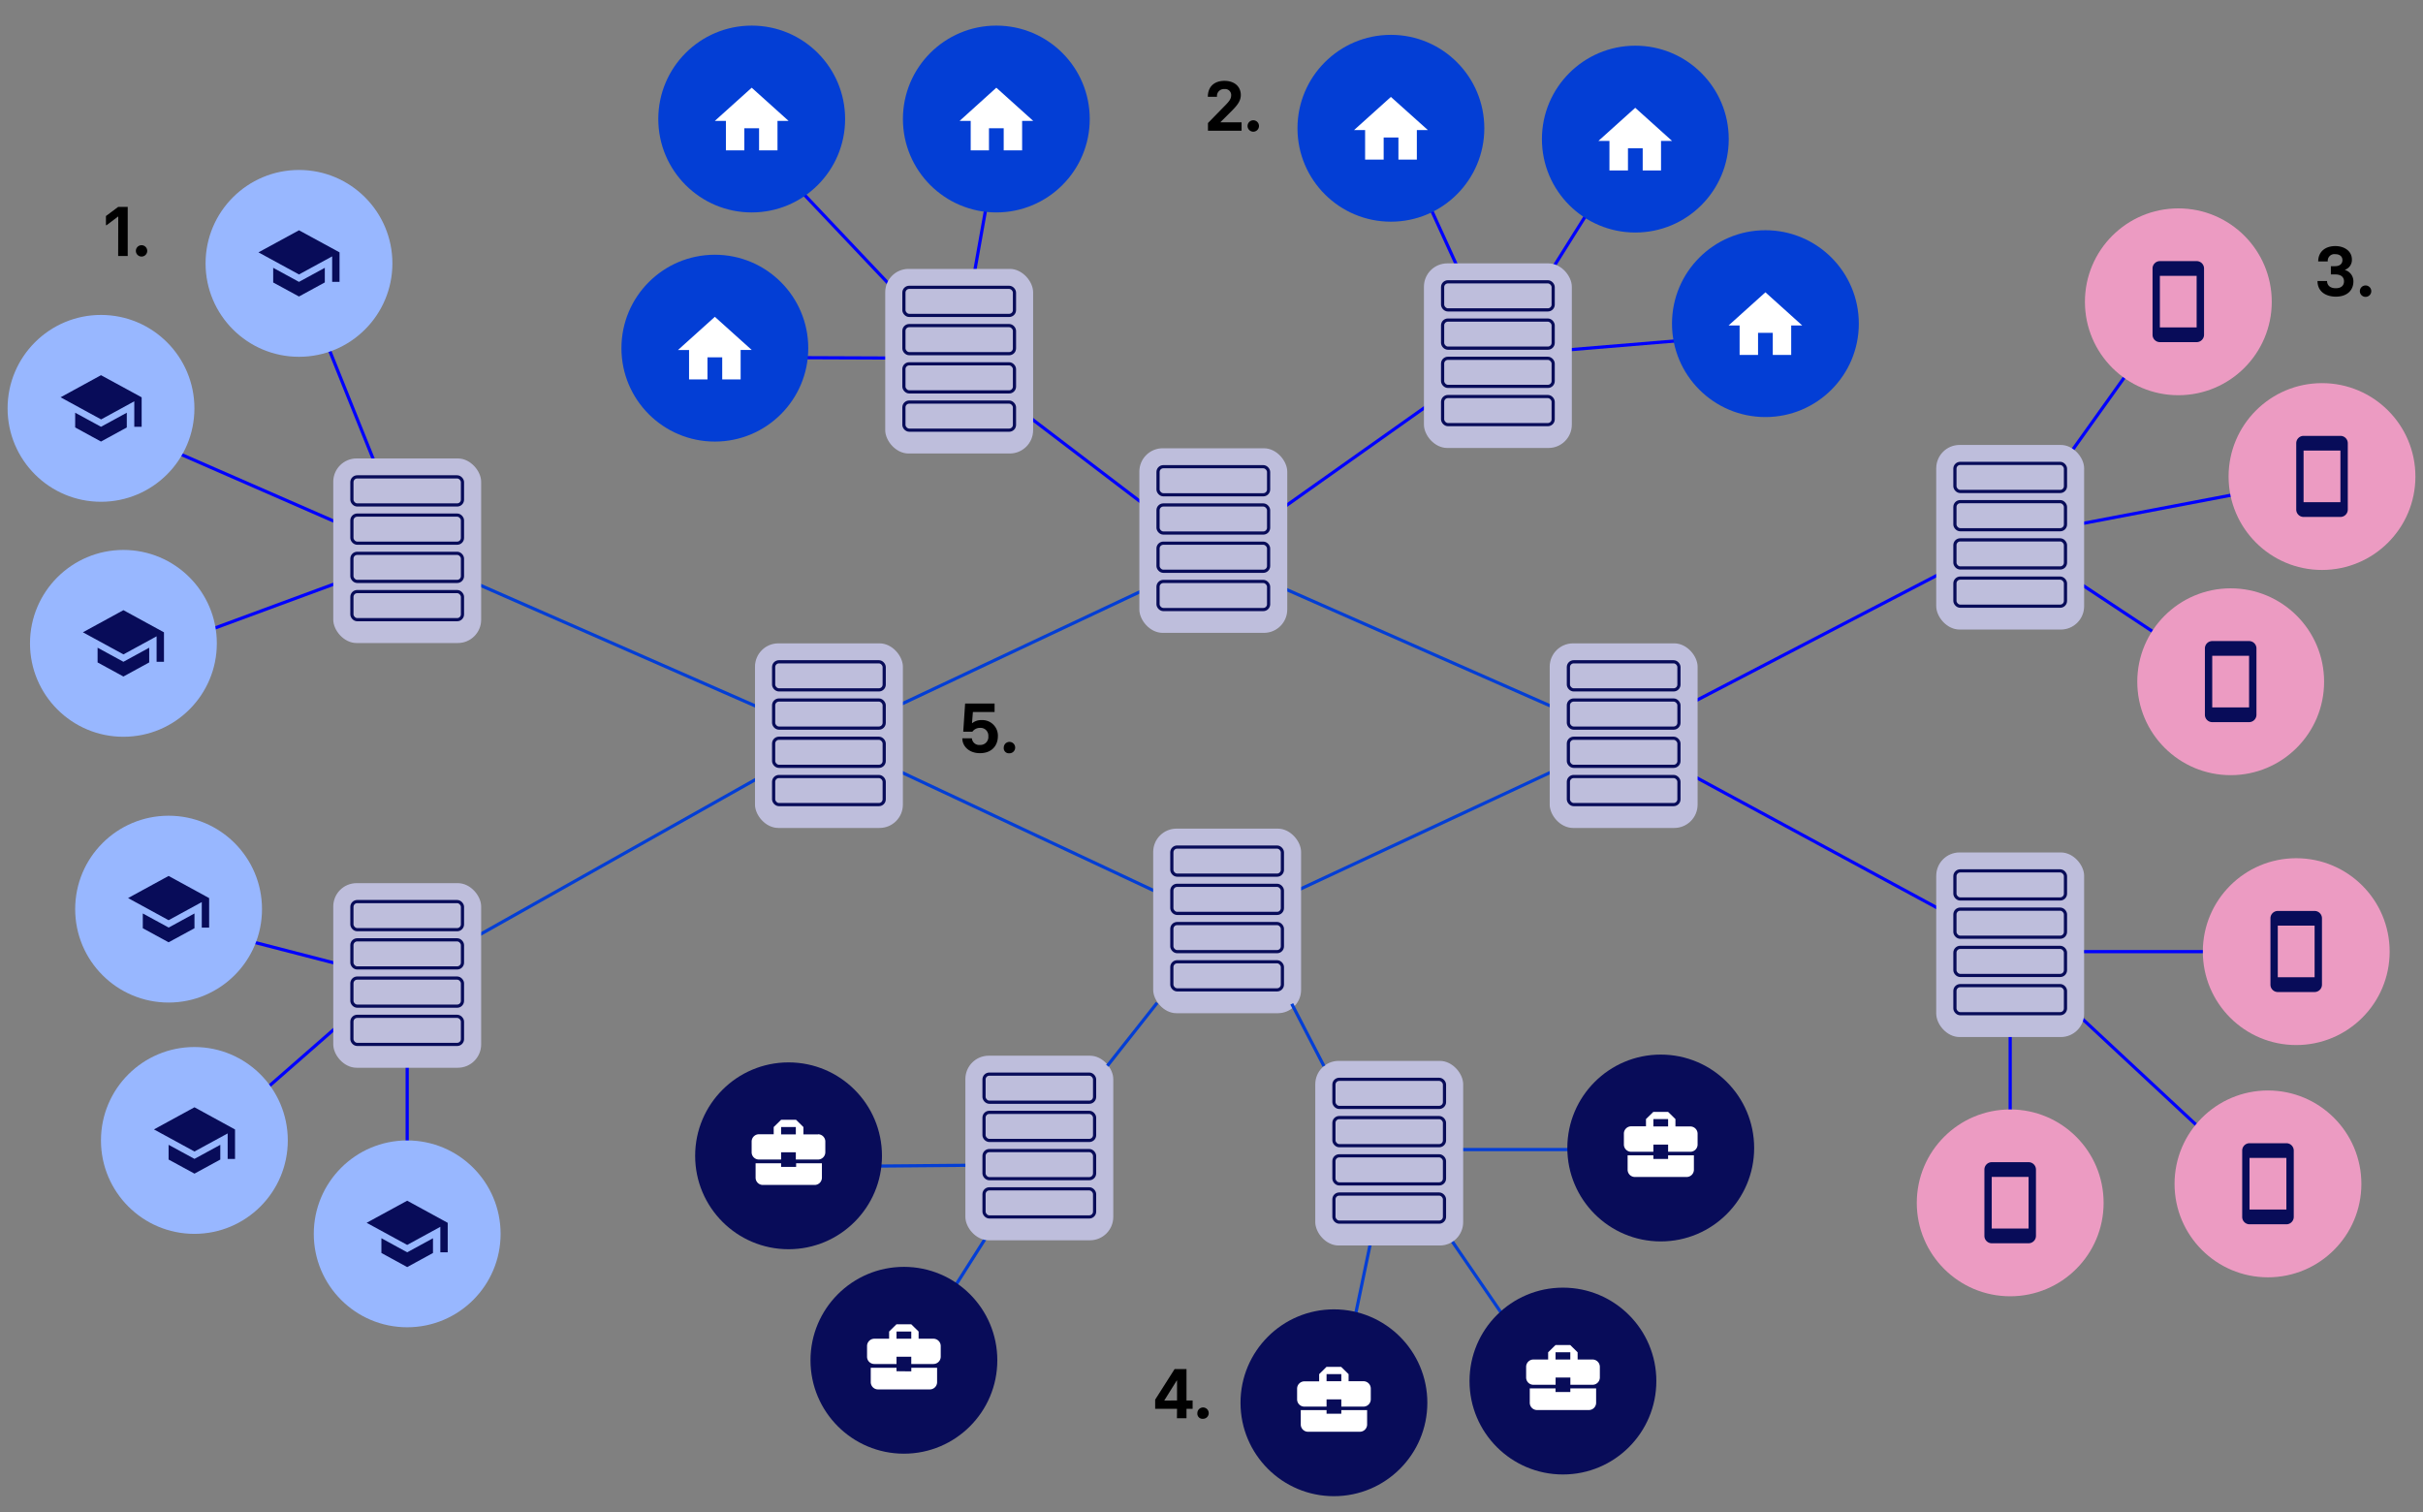 <svg xmlns="http://www.w3.org/2000/svg" viewBox="0 0 760 474.39">
  <rect x="0" y="0" width="760" height="474.39" fill="#808080" stroke="none"/>
  <defs>
    <style>
      .a24ed3a2-6d62-4f55-b753-7ce059bf452c, .aaecd743-d9d7-464b-b85f-138104169cf3, .f306418e-aecf-48a1-b78f-ccc62ac26f00 {
        fill: none;
        stroke-miterlimit: 10;
      }

      .a24ed3a2-6d62-4f55-b753-7ce059bf452c {
        stroke: #033ed5;
      }

      .b9a4fb09-e3b2-43bf-aede-8d4d7c29802b {
        fill: #080c59;
      }

      .e487f0d1-32ee-4257-996d-f0ad32b5f33d {
        fill: #fff;
      }

      .bbfe62b3-6b21-40f7-91a2-8f64a41d06da {
        fill: #bebedc;
      }

      .f306418e-aecf-48a1-b78f-ccc62ac26f00 {
        stroke: #080c59;
      }

      .aaecd743-d9d7-464b-b85f-138104169cf3 {
        stroke: blue;
      }

      .b161ac62-6478-44bd-b9ae-8ad3c837760e {
        fill: #ec9bc2;
      }

      .f60a0aa7-51d9-49af-80e9-37ffdffadf57 {
        fill: #033ed5;
      }

      .e7863040-933b-409e-8e06-4878786fd4f3 {
        fill: #98b7ff;
      }
    </style>
  </defs>
  <g id="b863e560-5fe5-40c9-8933-b602f45843ed" data-name="Layer 2">
    <line class="a24ed3a2-6d62-4f55-b753-7ce059bf452c" x1="418.4" y1="444.8" x2="435.74" y2="361.7"/>
    <g>
      <circle class="b9a4fb09-e3b2-43bf-aede-8d4d7c29802b" cx="418.4" cy="439.98" r="29.3"/>
      <path class="e487f0d1-32ee-4257-996d-f0ad32b5f33d" d="M416.09,443.41v-1.13H408v4.53a2.28,2.28,0,0,0,2.31,2.26H426.5a2.28,2.28,0,0,0,2.31-2.26v-4.53h-8.09v1.13Zm11.56-10.19H423V431l-2.32-2.27h-4.62L413.77,431v2.26h-4.61a2.3,2.3,0,0,0-2.31,2.27v3.39a2.28,2.28,0,0,0,2.31,2.27h6.93v-2.27h4.63v2.27h6.93a2.3,2.3,0,0,0,2.31-2.27v-3.39A2.3,2.3,0,0,0,427.65,433.22Zm-6.93,0h-4.63V431h4.63Z"/>
    </g>
    <line class="a24ed3a2-6d62-4f55-b753-7ce059bf452c" x1="283.52" y1="428.69" x2="326.58" y2="360.88"/>
    <line class="a24ed3a2-6d62-4f55-b753-7ce059bf452c" x1="249.65" y1="365.95" x2="325.99" y2="365.29"/>
    <g>
      <circle class="b9a4fb09-e3b2-43bf-aede-8d4d7c29802b" cx="247.34" cy="362.52" r="29.3"/>
      <path class="e487f0d1-32ee-4257-996d-f0ad32b5f33d" d="M245,366v-1.13H237v4.53a2.28,2.28,0,0,0,2.31,2.26h16.18a2.28,2.28,0,0,0,2.31-2.26v-4.53h-8.09V366Zm11.56-10.19H252V353.5l-2.31-2.27H245l-2.32,2.27v2.26h-4.61a2.29,2.29,0,0,0-2.31,2.26v3.4a2.28,2.28,0,0,0,2.31,2.27H245v-2.27h4.62v2.27h6.94a2.3,2.3,0,0,0,2.31-2.27V358A2.29,2.29,0,0,0,256.59,355.76Zm-6.94,0H245V353.5h4.62Z"/>
    </g>
    <g>
      <circle class="b9a4fb09-e3b2-43bf-aede-8d4d7c29802b" cx="283.52" cy="426.65" r="29.3"/>
      <path class="e487f0d1-32ee-4257-996d-f0ad32b5f33d" d="M281.2,430.08V429h-8.08v4.53a2.28,2.28,0,0,0,2.31,2.26h16.19a2.28,2.28,0,0,0,2.31-2.26V429h-8.09v1.13Zm11.56-10.19h-4.63v-2.26l-2.31-2.27h-4.63l-2.31,2.27v2.26h-4.61a2.3,2.3,0,0,0-2.31,2.27v3.39a2.28,2.28,0,0,0,2.31,2.27h6.93v-2.27h4.63v2.27h6.93a2.3,2.3,0,0,0,2.31-2.27v-3.39A2.3,2.3,0,0,0,292.76,419.89Zm-6.93,0H281.2v-2.26h4.63Z"/>
    </g>
    <g>
      <rect class="bbfe62b3-6b21-40f7-91a2-8f64a41d06da" x="302.8" y="331.12" width="46.39" height="57.9" rx="7.32"/>
      <rect class="f306418e-aecf-48a1-b78f-ccc62ac26f00" x="308.65" y="336.9" width="34.68" height="8.81" rx="1.66"/>
      <rect class="f306418e-aecf-48a1-b78f-ccc62ac26f00" x="308.65" y="348.89" width="34.68" height="8.81" rx="1.66"/>
      <rect class="f306418e-aecf-48a1-b78f-ccc62ac26f00" x="308.65" y="360.88" width="34.68" height="8.81" rx="1.66"/>
      <rect class="f306418e-aecf-48a1-b78f-ccc62ac26f00" x="308.65" y="372.88" width="34.68" height="8.81" rx="1.66"/>
    </g>
    <line class="a24ed3a2-6d62-4f55-b753-7ce059bf452c" x1="510.76" y1="360.56" x2="435.74" y2="360.56"/>
    <line class="a24ed3a2-6d62-4f55-b753-7ce059bf452c" x1="487.91" y1="436.6" x2="435.74" y2="360.56"/>
    <g>
      <circle class="b9a4fb09-e3b2-43bf-aede-8d4d7c29802b" cx="490.23" cy="433.17" r="29.3"/>
      <path class="e487f0d1-32ee-4257-996d-f0ad32b5f33d" d="M487.91,436.6v-1.13h-8.08V440a2.28,2.28,0,0,0,2.31,2.26h16.19a2.28,2.28,0,0,0,2.31-2.26v-4.53h-8.09v1.13Zm11.56-10.19h-4.63v-2.26l-2.31-2.27H487.9l-2.31,2.27v2.26H481a2.29,2.29,0,0,0-2.31,2.26v3.4a2.28,2.28,0,0,0,2.31,2.27h6.93v-2.27h4.63v2.27h6.93a2.3,2.3,0,0,0,2.32-2.27v-3.4A2.3,2.3,0,0,0,499.47,426.41Zm-6.93,0h-4.63v-2.26h4.63Z"/>
    </g>
    <g>
      <circle class="b9a4fb09-e3b2-43bf-aede-8d4d7c29802b" cx="520.91" cy="360.07" r="29.3"/>
      <path class="e487f0d1-32ee-4257-996d-f0ad32b5f33d" d="M518.6,363.5v-1.14h-8.08v4.53a2.28,2.28,0,0,0,2.31,2.27H529a2.28,2.28,0,0,0,2.31-2.27v-4.53h-8.09v1.14Zm11.56-10.19h-4.64V351l-2.31-2.26h-4.62L516.28,351v2.27h-4.62a2.29,2.29,0,0,0-2.31,2.26V359a2.28,2.28,0,0,0,2.31,2.26h6.94V359h4.62v2.26h6.94a2.29,2.29,0,0,0,2.31-2.26v-3.4A2.29,2.29,0,0,0,530.16,353.31Zm-6.94,0H518.6V351h4.62Z"/>
    </g>
    <g>
      <rect class="bbfe62b3-6b21-40f7-91a2-8f64a41d06da" x="412.55" y="332.75" width="46.39" height="57.9" rx="7.32"/>
      <rect class="f306418e-aecf-48a1-b78f-ccc62ac26f00" x="418.4" y="338.53" width="34.68" height="8.81" rx="1.66"/>
      <rect class="f306418e-aecf-48a1-b78f-ccc62ac26f00" x="418.4" y="350.53" width="34.68" height="8.81" rx="1.66"/>
      <rect class="f306418e-aecf-48a1-b78f-ccc62ac26f00" x="418.4" y="362.52" width="34.68" height="8.81" rx="1.66"/>
      <rect class="f306418e-aecf-48a1-b78f-ccc62ac26f00" x="418.4" y="374.51" width="34.68" height="8.81" rx="1.66"/>
    </g>
    <line class="aaecd743-d9d7-464b-b85f-138104169cf3" x1="31.68" y1="131.55" x2="129.22" y2="174.17"/>
    <line class="aaecd743-d9d7-464b-b85f-138104169cf3" x1="52.88" y1="288.62" x2="123.14" y2="306.77"/>
    <line class="aaecd743-d9d7-464b-b85f-138104169cf3" x1="60.97" y1="361.17" x2="123.14" y2="306.77"/>
    <line class="aaecd743-d9d7-464b-b85f-138104169cf3" x1="127.72" y1="391.36" x2="127.72" y2="305.95"/>
    <line class="aaecd743-d9d7-464b-b85f-138104169cf3" x1="93.78" y1="86.08" x2="129.22" y2="174.17"/>
    <line class="aaecd743-d9d7-464b-b85f-138104169cf3" x1="38.71" y1="207.57" x2="129.22" y2="174.17"/>
    <line class="a24ed3a2-6d62-4f55-b753-7ce059bf452c" x1="260" y1="231.55" x2="383.67" y2="289.55"/>
    <line class="a24ed3a2-6d62-4f55-b753-7ce059bf452c" x1="129.22" y1="174.17" x2="260" y2="231.55"/>
    <line class="a24ed3a2-6d62-4f55-b753-7ce059bf452c" x1="127.72" y1="305.95" x2="260" y2="231.55"/>
    <line class="a24ed3a2-6d62-4f55-b753-7ce059bf452c" x1="509.28" y1="231.55" x2="384.9" y2="289.55"/>
    <line class="a24ed3a2-6d62-4f55-b753-7ce059bf452c" x1="260" y1="231.55" x2="380.56" y2="174.78"/>
    <line class="a24ed3a2-6d62-4f55-b753-7ce059bf452c" x1="509.28" y1="231.55" x2="380.56" y2="174.78"/>
    <line class="aaecd743-d9d7-464b-b85f-138104169cf3" x1="300.95" y1="114.11" x2="380.56" y2="174.78"/>
    <line class="aaecd743-d9d7-464b-b85f-138104169cf3" x1="469.83" y1="111.56" x2="380.56" y2="174.78"/>
    <line class="aaecd743-d9d7-464b-b85f-138104169cf3" x1="630.52" y1="168.51" x2="509.28" y2="231.55"/>
    <line class="aaecd743-d9d7-464b-b85f-138104169cf3" x1="509.28" y1="231.55" x2="630.51" y2="297.14"/>
    <g>
      <rect class="bbfe62b3-6b21-40f7-91a2-8f64a41d06da" x="104.53" y="143.79" width="46.39" height="57.9" rx="7.32"/>
      <rect class="f306418e-aecf-48a1-b78f-ccc62ac26f00" x="110.38" y="149.57" width="34.68" height="8.81" rx="1.66"/>
      <rect class="f306418e-aecf-48a1-b78f-ccc62ac26f00" x="110.38" y="161.56" width="34.68" height="8.81" rx="1.66"/>
      <rect class="f306418e-aecf-48a1-b78f-ccc62ac26f00" x="110.38" y="173.55" width="34.68" height="8.81" rx="1.66"/>
      <rect class="f306418e-aecf-48a1-b78f-ccc62ac26f00" x="110.38" y="185.55" width="34.68" height="8.81" rx="1.66"/>
    </g>
    <g>
      <rect class="bbfe62b3-6b21-40f7-91a2-8f64a41d06da" x="104.53" y="277" width="46.39" height="57.9" rx="7.32"/>
      <rect class="f306418e-aecf-48a1-b78f-ccc62ac26f00" x="110.38" y="282.78" width="34.68" height="8.81" rx="1.66"/>
      <rect class="f306418e-aecf-48a1-b78f-ccc62ac26f00" x="110.38" y="294.78" width="34.68" height="8.81" rx="1.66"/>
      <rect class="f306418e-aecf-48a1-b78f-ccc62ac26f00" x="110.38" y="306.77" width="34.68" height="8.81" rx="1.66"/>
      <rect class="f306418e-aecf-48a1-b78f-ccc62ac26f00" x="110.38" y="318.77" width="34.68" height="8.81" rx="1.66"/>
    </g>
    <g>
      <rect class="bbfe62b3-6b21-40f7-91a2-8f64a41d06da" x="236.81" y="201.79" width="46.39" height="57.9" rx="7.32"/>
      <rect class="f306418e-aecf-48a1-b78f-ccc62ac26f00" x="242.66" y="207.57" width="34.68" height="8.81" rx="1.66"/>
      <rect class="f306418e-aecf-48a1-b78f-ccc62ac26f00" x="242.66" y="219.56" width="34.68" height="8.81" rx="1.66"/>
      <rect class="f306418e-aecf-48a1-b78f-ccc62ac26f00" x="242.66" y="231.55" width="34.68" height="8.81" rx="1.66"/>
      <rect class="f306418e-aecf-48a1-b78f-ccc62ac26f00" x="242.66" y="243.55" width="34.68" height="8.81" rx="1.66"/>
    </g>
    <line class="aaecd743-d9d7-464b-b85f-138104169cf3" x1="312.51" y1="46.95" x2="300.85" y2="112.38"/>
    <line class="aaecd743-d9d7-464b-b85f-138104169cf3" x1="235.78" y1="43.63" x2="300.85" y2="112.38"/>
    <line class="aaecd743-d9d7-464b-b85f-138104169cf3" x1="226.53" y1="112.09" x2="300.85" y2="112.38"/>
    <g>
      <rect class="bbfe62b3-6b21-40f7-91a2-8f64a41d06da" x="277.66" y="84.34" width="46.39" height="57.9" rx="7.32"/>
      <rect class="f306418e-aecf-48a1-b78f-ccc62ac26f00" x="283.52" y="90.12" width="34.68" height="8.81" rx="1.66"/>
      <rect class="f306418e-aecf-48a1-b78f-ccc62ac26f00" x="283.52" y="102.12" width="34.68" height="8.81" rx="1.66"/>
      <rect class="f306418e-aecf-48a1-b78f-ccc62ac26f00" x="283.52" y="114.11" width="34.68" height="8.81" rx="1.66"/>
      <rect class="f306418e-aecf-48a1-b78f-ccc62ac26f00" x="283.52" y="126.11" width="34.68" height="8.81" rx="1.66"/>
    </g>
    <line class="aaecd743-d9d7-464b-b85f-138104169cf3" x1="556.05" y1="104.4" x2="469.83" y2="111.56"/>
    <line class="aaecd743-d9d7-464b-b85f-138104169cf3" x1="438.59" y1="43.12" x2="469.83" y2="111.56"/>
    <line class="aaecd743-d9d7-464b-b85f-138104169cf3" x1="510.63" y1="46.52" x2="469.83" y2="111.56"/>
    <g>
      <rect class="bbfe62b3-6b21-40f7-91a2-8f64a41d06da" x="446.63" y="82.61" width="46.39" height="57.9" rx="7.32"/>
      <rect class="f306418e-aecf-48a1-b78f-ccc62ac26f00" x="452.49" y="88.39" width="34.68" height="8.81" rx="1.66"/>
      <rect class="f306418e-aecf-48a1-b78f-ccc62ac26f00" x="452.49" y="100.39" width="34.68" height="8.81" rx="1.66"/>
      <rect class="f306418e-aecf-48a1-b78f-ccc62ac26f00" x="452.49" y="112.38" width="34.68" height="8.81" rx="1.66"/>
      <rect class="f306418e-aecf-48a1-b78f-ccc62ac26f00" x="452.49" y="124.37" width="34.68" height="8.81" rx="1.66"/>
    </g>
    <g>
      <rect class="bbfe62b3-6b21-40f7-91a2-8f64a41d06da" x="357.37" y="140.6" width="46.39" height="57.9" rx="7.32"/>
      <rect class="f306418e-aecf-48a1-b78f-ccc62ac26f00" x="363.23" y="146.38" width="34.68" height="8.81" rx="1.66"/>
      <rect class="f306418e-aecf-48a1-b78f-ccc62ac26f00" x="363.23" y="158.38" width="34.68" height="8.81" rx="1.66"/>
      <rect class="f306418e-aecf-48a1-b78f-ccc62ac26f00" x="363.23" y="170.37" width="34.68" height="8.81" rx="1.66"/>
      <rect class="f306418e-aecf-48a1-b78f-ccc62ac26f00" x="363.23" y="182.37" width="34.68" height="8.81" rx="1.66"/>
    </g>
    <g>
      <rect class="bbfe62b3-6b21-40f7-91a2-8f64a41d06da" x="486.08" y="201.79" width="46.39" height="57.9" rx="7.32"/>
      <rect class="f306418e-aecf-48a1-b78f-ccc62ac26f00" x="491.94" y="207.57" width="34.68" height="8.81" rx="1.66"/>
      <rect class="f306418e-aecf-48a1-b78f-ccc62ac26f00" x="491.94" y="219.56" width="34.68" height="8.81" rx="1.66"/>
      <rect class="f306418e-aecf-48a1-b78f-ccc62ac26f00" x="491.94" y="231.55" width="34.68" height="8.81" rx="1.66"/>
      <rect class="f306418e-aecf-48a1-b78f-ccc62ac26f00" x="491.94" y="243.55" width="34.68" height="8.81" rx="1.66"/>
    </g>
    <line class="aaecd743-d9d7-464b-b85f-138104169cf3" x1="699.03" y1="213.83" x2="630.52" y2="168.51"/>
    <line class="aaecd743-d9d7-464b-b85f-138104169cf3" x1="728.98" y1="149.75" x2="630.52" y2="168.51"/>
    <line class="aaecd743-d9d7-464b-b85f-138104169cf3" x1="683.26" y1="94.66" x2="630.52" y2="168.51"/>
    <circle class="b161ac62-6478-44bd-b9ae-8ad3c837760e" cx="683.26" cy="94.66" r="29.3"/>
    <path class="b9a4fb09-e3b2-43bf-aede-8d4d7c29802b" d="M689,81.9H677.47a2.31,2.31,0,0,0-2.3,2.31V105a2.31,2.31,0,0,0,2.3,2.31H689a2.32,2.32,0,0,0,2.32-2.31V84.2A2.31,2.31,0,0,0,689,81.9Zm0,20.79H677.47V86.51H689Z"/>
    <g>
      <rect class="bbfe62b3-6b21-40f7-91a2-8f64a41d06da" x="607.32" y="139.56" width="46.39" height="57.9" rx="7.32"/>
      <rect class="f306418e-aecf-48a1-b78f-ccc62ac26f00" x="613.18" y="145.34" width="34.68" height="8.81" rx="1.66"/>
      <rect class="f306418e-aecf-48a1-b78f-ccc62ac26f00" x="613.18" y="157.34" width="34.68" height="8.81" rx="1.66"/>
      <rect class="f306418e-aecf-48a1-b78f-ccc62ac26f00" x="613.18" y="169.33" width="34.68" height="8.81" rx="1.66"/>
      <rect class="f306418e-aecf-48a1-b78f-ccc62ac26f00" x="613.18" y="181.32" width="34.68" height="8.81" rx="1.66"/>
    </g>
    <line class="aaecd743-d9d7-464b-b85f-138104169cf3" x1="712.15" y1="374.51" x2="630.52" y2="298.48"/>
    <line class="aaecd743-d9d7-464b-b85f-138104169cf3" x1="630.51" y1="383.33" x2="630.52" y2="298.48"/>
    <g>
      <rect class="bbfe62b3-6b21-40f7-91a2-8f64a41d06da" x="607.32" y="267.37" width="46.39" height="57.9" rx="7.32"/>
      <rect class="f306418e-aecf-48a1-b78f-ccc62ac26f00" x="613.18" y="273.15" width="34.68" height="8.81" rx="1.66"/>
      <rect class="f306418e-aecf-48a1-b78f-ccc62ac26f00" x="613.18" y="285.15" width="34.68" height="8.81" rx="1.66"/>
      <rect class="f306418e-aecf-48a1-b78f-ccc62ac26f00" x="613.18" y="297.14" width="34.68" height="8.81" rx="1.66"/>
      <rect class="f306418e-aecf-48a1-b78f-ccc62ac26f00" x="613.18" y="309.14" width="34.68" height="8.81" rx="1.66"/>
    </g>
    <g>
      <rect class="bbfe62b3-6b21-40f7-91a2-8f64a41d06da" x="361.71" y="259.9" width="46.39" height="57.9" rx="7.32"/>
      <rect class="f306418e-aecf-48a1-b78f-ccc62ac26f00" x="367.56" y="265.68" width="34.68" height="8.81" rx="1.66"/>
      <rect class="f306418e-aecf-48a1-b78f-ccc62ac26f00" x="367.56" y="277.68" width="34.68" height="8.81" rx="1.66"/>
      <rect class="f306418e-aecf-48a1-b78f-ccc62ac26f00" x="367.56" y="289.67" width="34.68" height="8.81" rx="1.66"/>
      <rect class="f306418e-aecf-48a1-b78f-ccc62ac26f00" x="367.56" y="301.66" width="34.68" height="8.81" rx="1.66"/>
    </g>
    <line class="a24ed3a2-6d62-4f55-b753-7ce059bf452c" x1="347.34" y1="334.29" x2="362.94" y2="314.55"/>
    <line class="a24ed3a2-6d62-4f55-b753-7ce059bf452c" x1="415.27" y1="334.38" x2="405.17" y2="314.86"/>
    <g>
      <circle class="f60a0aa7-51d9-49af-80e9-37ffdffadf57" cx="224.22" cy="109.2" r="29.3"/>
      <path class="e487f0d1-32ee-4257-996d-f0ad32b5f33d" d="M221.91,119v-6.93h4.62V119h5.78v-9.24h3.47L224.22,99.37l-11.56,10.41h3.47V119Z"/>
    </g>
    <g>
      <circle class="f60a0aa7-51d9-49af-80e9-37ffdffadf57" cx="235.78" cy="37.33" r="29.3"/>
      <path class="e487f0d1-32ee-4257-996d-f0ad32b5f33d" d="M233.47,47.16V40.22h4.62v6.94h5.78V37.91h3.47l-11.56-10.4-11.56,10.4h3.47v9.25Z"/>
    </g>
    <g>
      <circle class="f60a0aa7-51d9-49af-80e9-37ffdffadf57" cx="312.51" cy="37.33" r="29.3"/>
      <path class="e487f0d1-32ee-4257-996d-f0ad32b5f33d" d="M310.2,47.16V40.22h4.62v6.94h5.78V37.91h3.47l-11.56-10.4L301,37.91h3.47v9.25Z"/>
    </g>
    <g>
      <circle class="f60a0aa7-51d9-49af-80e9-37ffdffadf57" cx="512.94" cy="43.63" r="29.3"/>
      <path class="e487f0d1-32ee-4257-996d-f0ad32b5f33d" d="M510.63,53.46V46.52h4.62v6.94H521V44.21h3.47l-11.56-10.4-11.56,10.4h3.47v9.25Z"/>
    </g>
    <g>
      <circle class="f60a0aa7-51d9-49af-80e9-37ffdffadf57" cx="436.27" cy="40.23" r="29.3"/>
      <path class="e487f0d1-32ee-4257-996d-f0ad32b5f33d" d="M434,50.05V43.12h4.63v6.93h5.78V40.8h3.46L436.27,30.4,424.71,40.8h3.47v9.25Z"/>
    </g>
    <g>
      <circle class="f60a0aa7-51d9-49af-80e9-37ffdffadf57" cx="553.74" cy="101.51" r="29.3"/>
      <path class="e487f0d1-32ee-4257-996d-f0ad32b5f33d" d="M551.43,111.33V104.4h4.62v6.93h5.78v-9.24h3.47L553.74,91.68l-11.56,10.41h3.47v9.24Z"/>
    </g>
    <circle class="b161ac62-6478-44bd-b9ae-8ad3c837760e" cx="720.24" cy="298.48" r="29.3"/>
    <path class="b9a4fb09-e3b2-43bf-aede-8d4d7c29802b" d="M726,285.72H714.45a2.31,2.31,0,0,0-2.3,2.31v20.81a2.31,2.31,0,0,0,2.3,2.31H726a2.32,2.32,0,0,0,2.31-2.31V288A2.31,2.31,0,0,0,726,285.72Zm0,20.8H714.45V290.33H726Z"/>
    <circle class="b161ac62-6478-44bd-b9ae-8ad3c837760e" cx="711.37" cy="371.33" r="29.3"/>
    <path class="b9a4fb09-e3b2-43bf-aede-8d4d7c29802b" d="M717.15,358.57H705.59a2.31,2.31,0,0,0-2.3,2.31v20.81a2.31,2.31,0,0,0,2.3,2.31h11.56a2.32,2.32,0,0,0,2.31-2.31V360.87A2.31,2.31,0,0,0,717.15,358.57Zm0,20.8H705.59V363.18h11.56Z"/>
    <circle class="b161ac62-6478-44bd-b9ae-8ad3c837760e" cx="630.52" cy="377.28" r="29.3"/>
    <path class="b9a4fb09-e3b2-43bf-aede-8d4d7c29802b" d="M636.29,364.52H624.73a2.31,2.31,0,0,0-2.3,2.31v20.81a2.31,2.31,0,0,0,2.3,2.31h11.56a2.32,2.32,0,0,0,2.31-2.31V366.82A2.31,2.31,0,0,0,636.29,364.52Zm0,20.8H624.73V369.14h11.56Z"/>
    <circle class="b161ac62-6478-44bd-b9ae-8ad3c837760e" cx="728.32" cy="149.47" r="29.3"/>
    <path class="b9a4fb09-e3b2-43bf-aede-8d4d7c29802b" d="M734.1,136.71H722.54a2.31,2.31,0,0,0-2.3,2.31v20.81a2.31,2.31,0,0,0,2.3,2.31H734.1a2.32,2.32,0,0,0,2.31-2.31V139A2.31,2.31,0,0,0,734.1,136.71Zm0,20.8H722.54V141.32H734.1Z"/>
    <circle class="b161ac62-6478-44bd-b9ae-8ad3c837760e" cx="699.68" cy="213.83" r="29.3"/>
    <path class="b9a4fb09-e3b2-43bf-aede-8d4d7c29802b" d="M705.45,201.07H693.89a2.31,2.31,0,0,0-2.3,2.31v20.81a2.31,2.31,0,0,0,2.3,2.31h11.56a2.32,2.32,0,0,0,2.31-2.31V203.37A2.31,2.31,0,0,0,705.45,201.07Zm0,20.8H693.89V205.69h11.56Z"/>
    <circle class="e7863040-933b-409e-8e06-4878786fd4f3" cx="31.68" cy="128.08" r="29.3"/>
    <g>
      <circle class="e7863040-933b-409e-8e06-4878786fd4f3" cx="93.78" cy="82.61" r="29.3"/>
      <path class="b9a4fb09-e3b2-43bf-aede-8d4d7c29802b" d="M85.69,84V88.6L93.78,93l8.1-4.42V84l-8.1,4.41Zm8.09-11.77L81.07,79.15l12.71,6.93,10.41-5.67v8h2.31V79.15Z"/>
    </g>
    <g>
      <circle class="e7863040-933b-409e-8e06-4878786fd4f3" cx="38.71" cy="201.79" r="29.3"/>
      <path class="b9a4fb09-e3b2-43bf-aede-8d4d7c29802b" d="M30.61,203.15v4.62l8.1,4.42,8.09-4.42v-4.62l-8.09,4.42Zm8.1-11.77L26,198.32l12.72,6.93,10.4-5.67v8h2.31v-9.25Z"/>
    </g>
    <g>
      <circle class="e7863040-933b-409e-8e06-4878786fd4f3" cx="52.88" cy="285.15" r="29.3"/>
      <path class="b9a4fb09-e3b2-43bf-aede-8d4d7c29802b" d="M44.79,286.51v4.63l8.09,4.41L61,291.14v-4.63l-8.09,4.42Zm8.09-11.77-12.71,6.94,12.71,6.94,10.41-5.68v8H65.6v-9.25Z"/>
    </g>
    <g>
      <circle class="e7863040-933b-409e-8e06-4878786fd4f3" cx="60.97" cy="357.7" r="29.3"/>
      <path class="b9a4fb09-e3b2-43bf-aede-8d4d7c29802b" d="M52.88,359.07v4.62L61,368.11l8.1-4.42v-4.62L61,363.48ZM61,347.3l-12.71,6.94L61,361.17l10.41-5.67v8h2.31v-9.24Z"/>
    </g>
    <g>
      <circle class="e7863040-933b-409e-8e06-4878786fd4f3" cx="127.72" cy="387" r="29.3"/>
      <path class="b9a4fb09-e3b2-43bf-aede-8d4d7c29802b" d="M119.63,388.37V393l8.09,4.42,8.09-4.42v-4.62l-8.09,4.41Zm8.09-11.77L115,383.53l12.72,6.94,10.4-5.68v8h2.31v-9.25Z"/>
    </g>
    <path class="b9a4fb09-e3b2-43bf-aede-8d4d7c29802b" d="M23.58,129.45v4.62l8.1,4.42,8.09-4.42v-4.62l-8.09,4.41Zm8.1-11.77L19,124.61l12.72,6.94,10.4-5.68v8h2.31v-9.25Z"/>
    <line class="aaecd743-d9d7-464b-b85f-138104169cf3" x1="690.94" y1="298.48" x2="653.71" y2="298.48"/>
    <g>
      <path d="M37.09,67.94H37l-3.55,2.68h-.22V67.76l3.83-2.86h3V80.3h-3Z"/>
      <path d="M42.62,78.69a1.78,1.78,0,0,1,3.56,0,1.78,1.78,0,1,1-3.56,0Z"/>
    </g>
    <g>
      <path d="M378.89,38.59l5.08-5.2c1.59-1.58,2.2-2.37,2.2-3.54a1.87,1.87,0,0,0-2.11-1.91,2.16,2.16,0,0,0-2.33,2.42h-2.88c0-3.15,2-5,5.21-5s5.13,1.85,5.13,4.44c0,1.63-.81,2.93-2.66,4.8l-3.68,3.67v.09h6.58V41H378.89Z"/>
      <path d="M391.32,39.38a1.79,1.79,0,0,1,3.57,0,1.79,1.79,0,1,1-3.57,0Z"/>
    </g>
    <g>
      <path d="M726.91,88.13h3c0,1.08.66,2.27,2.75,2.27,1.76,0,2.56-.92,2.56-2.16s-.82-2.17-2.78-2.17h-1.34V83.49h1.3c1.54,0,2.33-.77,2.33-1.93,0-1-.72-1.83-2.2-1.83A2.08,2.08,0,0,0,730.13,82h-3c0-3,2.15-4.82,5.39-4.82,2.88,0,5.17,1.65,5.17,4.14a3.24,3.24,0,0,1-2.14,3.28v.09a3.69,3.69,0,0,1,2.62,3.58c0,2.55-1.71,4.78-5.57,4.78C729.36,93,726.91,91.35,726.91,88.13Z"/>
      <path d="M740.2,91.19a1.79,1.79,0,0,1,3.57,0,1.79,1.79,0,1,1-3.57,0Z"/>
    </g>
    <g>
      <path d="M369.19,441.87h-6.86V439l6.09-9.58h3.74v9.84h1.92v2.62h-1.92v2.95h-3Zm0-2.62V433h-.09l-3.87,6.2v.09Z"/>
      <path d="M375.57,443.21a1.78,1.78,0,1,1,1.78,1.8A1.62,1.62,0,0,1,375.57,443.21Z"/>
    </g>
    <g>
      <path d="M301.84,231.56h3a2.3,2.3,0,0,0,2.56,2.09A2.49,2.49,0,0,0,310,230.9a2.43,2.43,0,0,0-2.59-2.6,2.88,2.88,0,0,0-2.4,1.19h-2.88l.59-8.82h9.24v2.64h-6.8l-.28,3.5h.08a4.35,4.35,0,0,1,2.91-.95,4.87,4.87,0,0,1,5.13,5c0,3.08-2,5.37-5.59,5.37C304.07,236.27,301.84,234.13,301.84,231.56Z"/>
      <path d="M314.84,234.46a1.79,1.79,0,1,1,1.79,1.81A1.62,1.62,0,0,1,314.84,234.46Z"/>
    </g>
  </g>
</svg>
